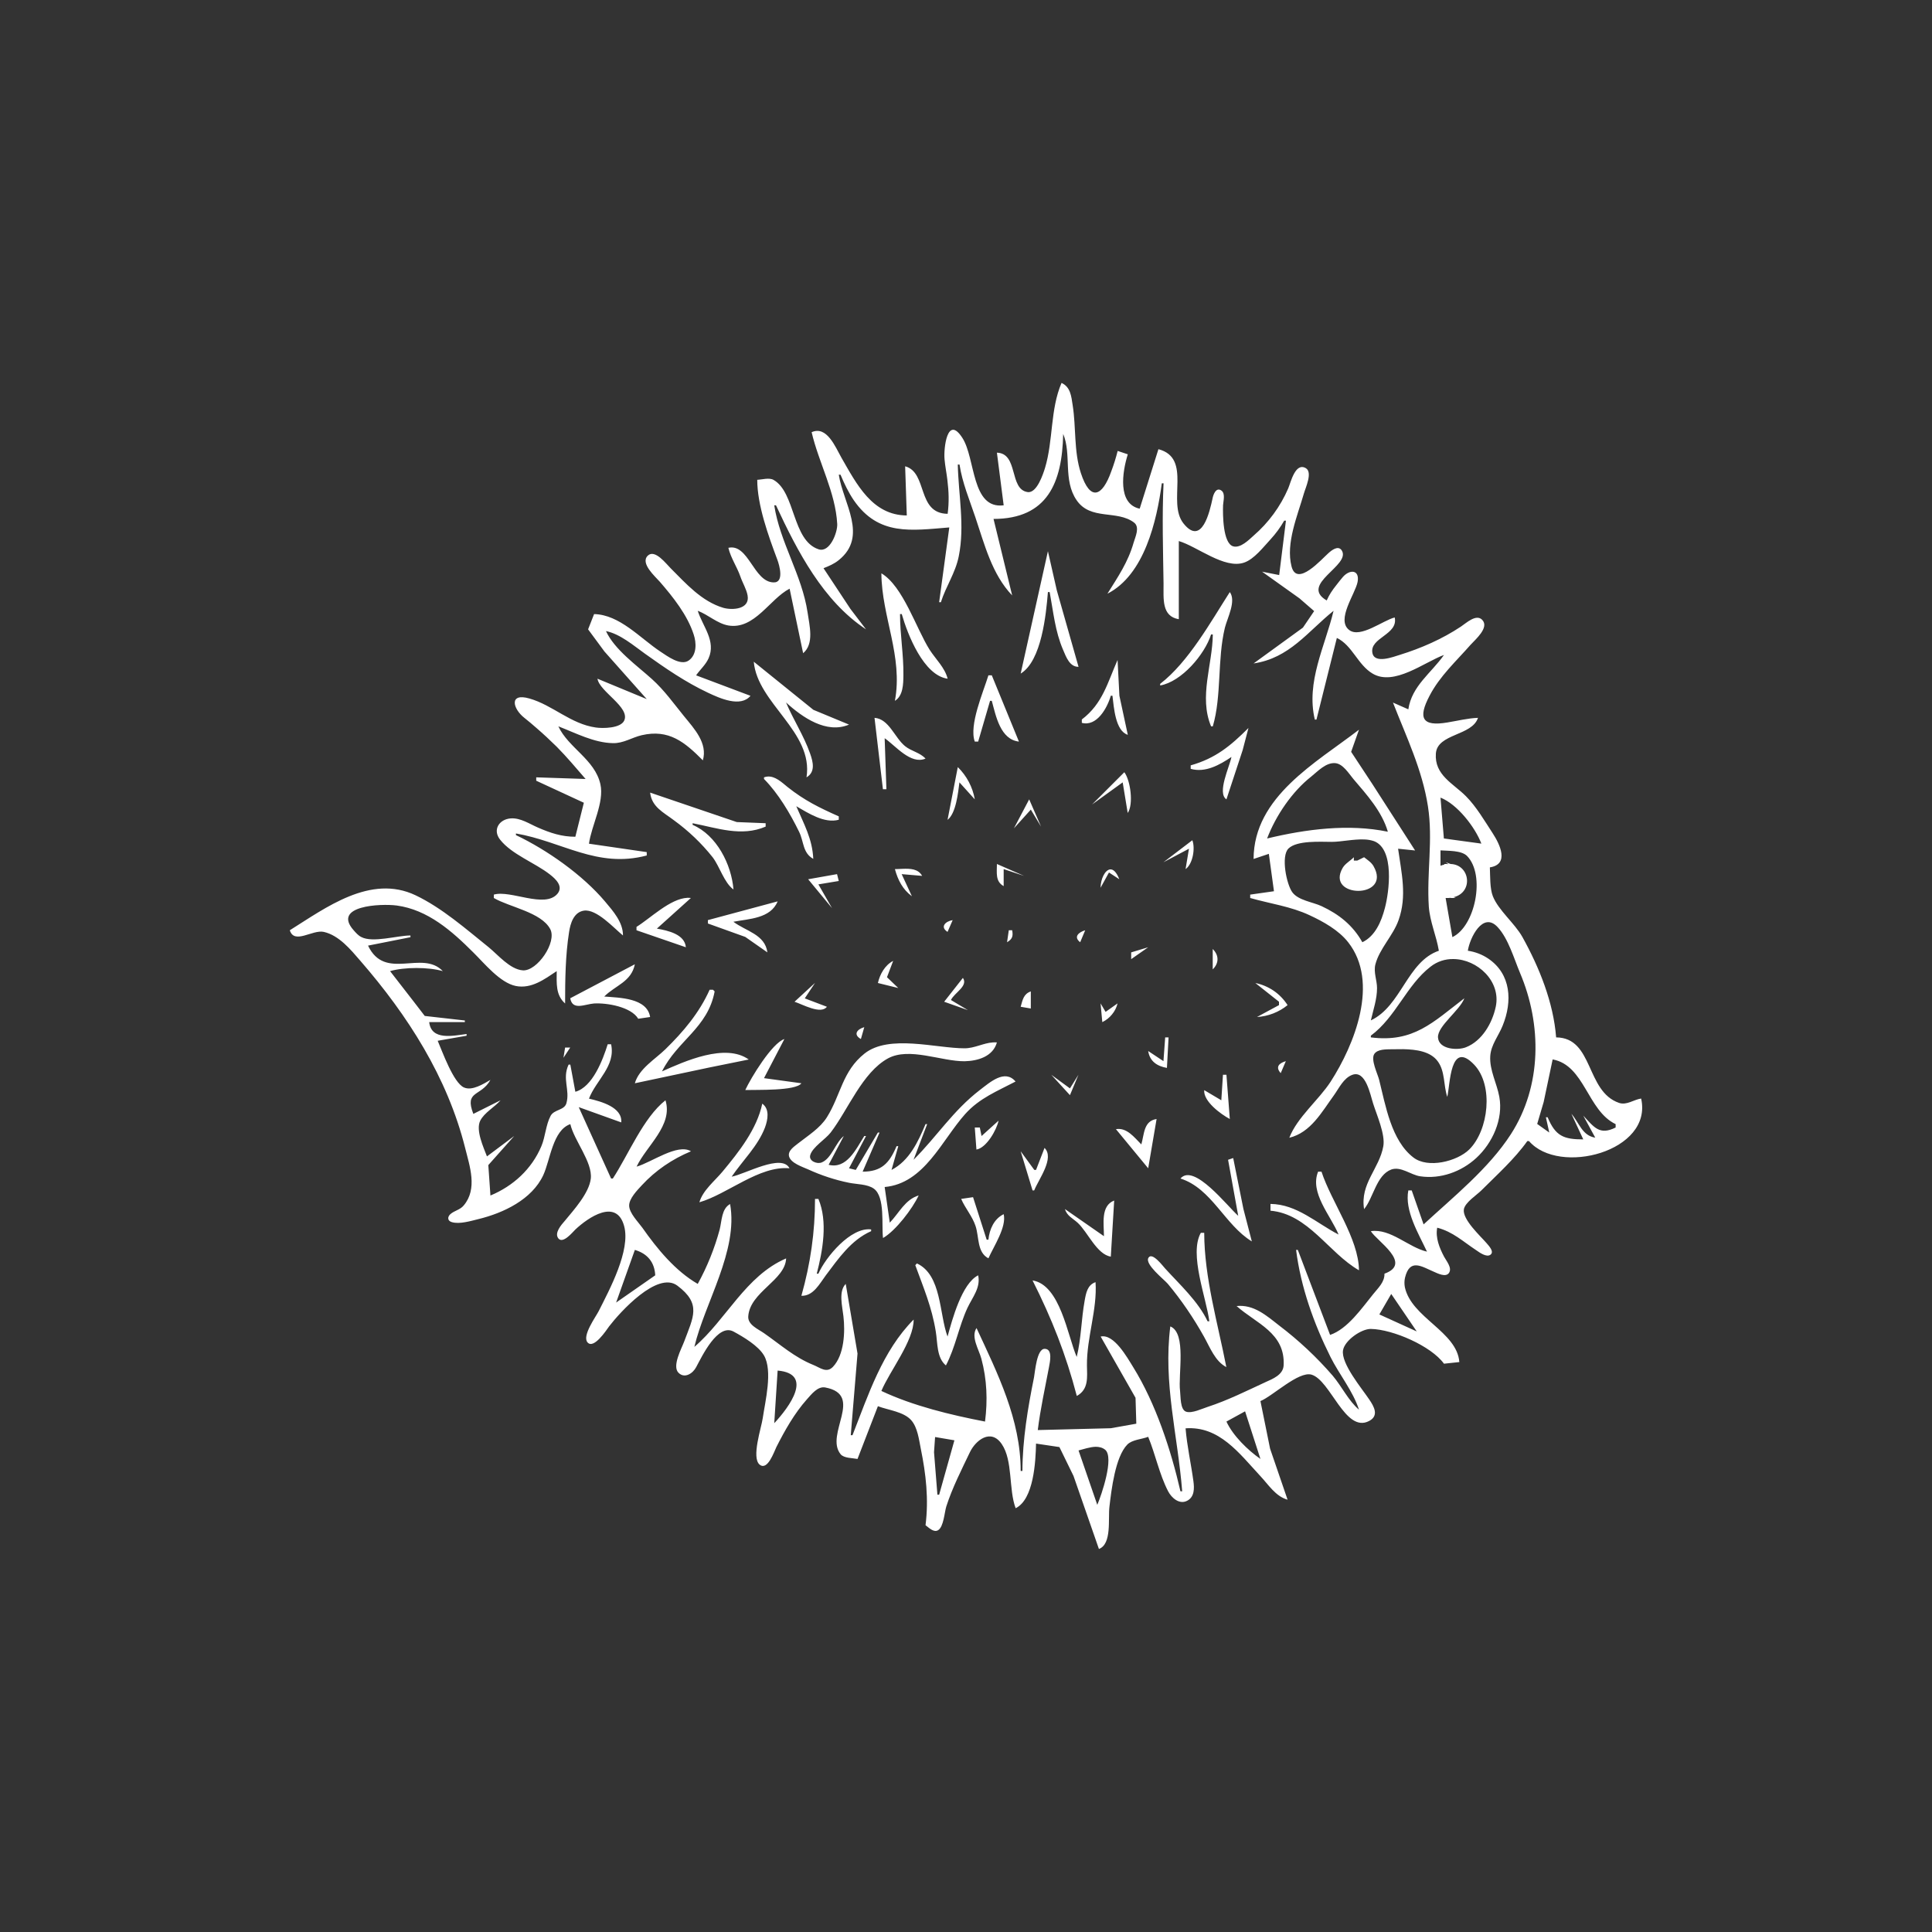 <svg width="20" height="20" viewBox="0 0 20 20" fill="none" xmlns="http://www.w3.org/2000/svg">
<rect x="0" y="0" width="20" height="20" fill="#333333" stroke="none"/>
<path d="M10.989 3.964C10.871 4.238 10.904 4.559 10.818 4.844C10.798 4.909 10.733 5.108 10.638 5.094C10.444 5.066 10.545 4.693 10.32 4.686L10.39 5.231C10.054 5.273 10.1 4.747 9.963 4.534C9.805 4.287 9.767 4.646 9.778 4.755C9.784 4.827 9.799 4.897 9.807 4.967C9.822 5.09 9.826 5.196 9.81 5.319C9.488 5.315 9.606 4.891 9.37 4.827L9.387 5.336C9.03 5.334 8.868 5.012 8.711 4.739C8.646 4.624 8.559 4.404 8.402 4.474C8.476 4.792 8.649 5.095 8.667 5.425C8.671 5.51 8.591 5.726 8.473 5.686C8.199 5.594 8.236 5.098 8.008 4.968C7.962 4.942 7.889 4.965 7.839 4.967C7.839 5.23 7.955 5.548 8.047 5.794C8.067 5.847 8.122 6.034 8.007 6.029C7.801 6.024 7.749 5.624 7.54 5.671C7.566 5.779 7.629 5.866 7.665 5.97C7.687 6.034 7.727 6.098 7.739 6.164C7.765 6.308 7.582 6.319 7.487 6.292C7.263 6.225 7.102 6.042 6.942 5.882C6.897 5.838 6.78 5.681 6.706 5.752C6.624 5.831 6.785 5.97 6.831 6.023C6.968 6.181 7.116 6.367 7.181 6.568C7.21 6.655 7.215 6.778 7.129 6.838C7.044 6.896 6.905 6.79 6.836 6.745C6.625 6.605 6.415 6.363 6.15 6.357L6.088 6.515L6.257 6.744L6.695 7.237L6.185 7.026C6.205 7.159 6.525 7.321 6.462 7.459C6.425 7.54 6.24 7.542 6.167 7.531C5.907 7.494 5.723 7.3 5.481 7.231C5.267 7.169 5.307 7.336 5.428 7.431C5.47 7.464 5.511 7.499 5.551 7.534C5.624 7.597 5.694 7.662 5.763 7.73C5.869 7.837 5.963 7.95 6.062 8.064L5.551 8.047V8.082L6.044 8.31L5.956 8.662C5.814 8.662 5.698 8.623 5.569 8.567C5.481 8.529 5.388 8.465 5.288 8.472C5.168 8.48 5.096 8.59 5.177 8.692C5.297 8.845 5.539 8.932 5.692 9.052C5.75 9.097 5.836 9.175 5.77 9.253C5.638 9.407 5.284 9.21 5.112 9.261V9.296C5.272 9.39 5.601 9.443 5.695 9.616C5.77 9.751 5.56 10.057 5.411 10.045C5.278 10.034 5.156 9.885 5.059 9.806C4.825 9.618 4.575 9.398 4.302 9.268C3.835 9.046 3.37 9.399 3 9.63C3.047 9.78 3.234 9.621 3.352 9.647C3.51 9.683 3.63 9.83 3.731 9.947C4.221 10.511 4.631 11.151 4.815 11.883C4.863 12.075 4.945 12.306 4.801 12.478C4.763 12.525 4.705 12.531 4.662 12.569C4.63 12.598 4.632 12.638 4.676 12.651C4.756 12.676 4.874 12.639 4.953 12.62C5.211 12.557 5.506 12.418 5.624 12.165C5.697 12.006 5.722 11.7 5.904 11.637C5.943 11.806 6.134 12.029 6.116 12.2C6.099 12.351 5.939 12.526 5.847 12.638C5.813 12.677 5.734 12.764 5.781 12.821C5.829 12.878 5.927 12.756 5.956 12.728C6.09 12.602 6.382 12.402 6.461 12.692C6.53 12.944 6.309 13.351 6.198 13.572C6.167 13.633 6.025 13.826 6.081 13.895C6.145 13.973 6.278 13.768 6.306 13.73C6.417 13.585 6.806 13.154 7.012 13.309C7.264 13.498 7.177 13.633 7.082 13.889C7.055 13.961 6.956 14.141 7.023 14.21C7.088 14.276 7.174 14.216 7.207 14.152C7.268 14.038 7.43 13.697 7.593 13.784C7.695 13.839 7.85 13.931 7.909 14.032C8.001 14.191 7.921 14.508 7.896 14.68C7.882 14.78 7.776 15.09 7.864 15.162C7.946 15.228 8.013 15.029 8.037 14.98C8.124 14.808 8.224 14.631 8.352 14.487C8.399 14.435 8.464 14.348 8.543 14.363C8.951 14.44 8.534 14.847 8.702 15.054C8.736 15.096 8.827 15.093 8.877 15.103L9.088 14.557C9.196 14.598 9.354 14.613 9.433 14.702C9.499 14.777 9.513 14.903 9.532 14.997C9.586 15.262 9.615 15.52 9.581 15.789C9.614 15.813 9.667 15.869 9.712 15.84C9.769 15.804 9.777 15.656 9.796 15.595C9.858 15.402 9.953 15.216 10.041 15.032C10.099 14.911 10.257 14.783 10.37 14.949C10.487 15.12 10.44 15.418 10.514 15.613C10.701 15.521 10.721 15.132 10.725 14.944L10.967 14.98L11.113 15.279L11.376 16.035C11.512 15.983 11.469 15.722 11.485 15.596C11.505 15.425 11.545 15.081 11.67 14.954C11.72 14.903 11.821 14.899 11.886 14.874C11.961 15.056 12.002 15.263 12.092 15.437C12.127 15.505 12.208 15.578 12.289 15.536C12.367 15.496 12.364 15.405 12.354 15.332C12.329 15.149 12.288 14.97 12.273 14.786C12.622 14.761 12.827 15.043 13.046 15.279C13.131 15.369 13.204 15.49 13.329 15.525L13.148 14.997L13.048 14.504C13.175 14.452 13.442 14.193 13.576 14.23C13.774 14.287 13.926 14.84 14.173 14.71C14.278 14.655 14.224 14.56 14.174 14.487C14.101 14.377 13.879 14.114 13.903 13.977C13.921 13.875 14.092 13.756 14.191 13.757C14.419 13.761 14.816 13.934 14.948 14.117L15.107 14.1C15.083 13.785 14.611 13.641 14.543 13.325C14.537 13.292 14.537 13.258 14.545 13.225C14.595 13.023 14.717 13.111 14.843 13.165C14.882 13.182 14.967 13.226 15 13.177C15.035 13.124 14.972 13.053 14.949 13.009C14.901 12.918 14.858 12.812 14.878 12.709C15.042 12.752 15.143 12.851 15.283 12.943C15.315 12.965 15.388 13.019 15.429 12.989C15.473 12.957 15.408 12.892 15.388 12.868C15.326 12.796 15.136 12.623 15.154 12.518C15.167 12.447 15.287 12.371 15.335 12.323C15.496 12.162 15.679 11.998 15.811 11.812H15.828C16.139 12.174 17.113 11.921 16.989 11.372C16.912 11.383 16.84 11.444 16.76 11.417C16.414 11.298 16.498 10.742 16.109 10.739C16.081 10.377 15.935 10.015 15.76 9.7C15.679 9.556 15.513 9.425 15.454 9.278C15.422 9.196 15.427 9.068 15.423 8.979C15.627 8.947 15.527 8.741 15.453 8.627C15.37 8.5 15.282 8.349 15.175 8.242C15.044 8.11 14.848 8.024 14.864 7.8C14.88 7.592 15.239 7.619 15.3 7.431C15.194 7.435 15.088 7.462 14.983 7.479C14.722 7.523 14.676 7.435 14.799 7.202C14.905 6.998 15.075 6.844 15.224 6.674C15.273 6.62 15.42 6.496 15.344 6.417C15.282 6.351 15.177 6.451 15.124 6.486C14.93 6.615 14.713 6.71 14.491 6.779C14.425 6.799 14.229 6.876 14.207 6.759C14.177 6.6 14.477 6.571 14.438 6.392C14.318 6.421 14.082 6.61 13.967 6.522C13.828 6.417 14.031 6.147 14.054 6.023C14.076 5.897 13.974 5.892 13.903 5.971C13.878 5.999 13.856 6.029 13.833 6.058C13.792 6.109 13.76 6.157 13.734 6.216C13.446 6.048 13.991 5.853 13.889 5.697C13.852 5.642 13.784 5.697 13.752 5.726C13.683 5.786 13.426 6.082 13.37 5.864C13.308 5.624 13.433 5.335 13.498 5.108C13.515 5.048 13.591 4.888 13.517 4.846C13.409 4.784 13.362 4.993 13.336 5.055C13.255 5.243 13.132 5.411 12.977 5.545C12.927 5.59 12.842 5.676 12.767 5.656C12.658 5.626 12.658 5.323 12.661 5.231C12.663 5.187 12.687 5.111 12.645 5.079C12.589 5.038 12.559 5.121 12.552 5.161C12.524 5.29 12.443 5.66 12.251 5.418C12.077 5.198 12.346 4.743 11.992 4.65L11.798 5.266C11.566 5.216 11.618 4.884 11.675 4.703L11.57 4.668C11.552 4.74 11.53 4.81 11.504 4.879C11.411 5.142 11.286 5.194 11.189 4.897C11.115 4.67 11.141 4.426 11.104 4.193C11.09 4.1 11.081 4.006 10.989 3.964ZM11.006 4.492C11.095 4.704 11.002 4.97 11.145 5.178C11.29 5.39 11.562 5.276 11.739 5.409C11.803 5.457 11.752 5.559 11.735 5.618C11.677 5.821 11.573 5.971 11.464 6.146C11.846 5.951 11.975 5.394 12.027 5.003H12.045C12.029 5.35 12.04 5.692 12.045 6.041C12.046 6.198 12.023 6.38 12.203 6.41V5.601C12.392 5.656 12.675 5.894 12.879 5.824C12.984 5.788 13.079 5.662 13.152 5.584C13.207 5.524 13.254 5.46 13.294 5.39H13.312L13.242 5.953L13.065 5.918L13.452 6.194L13.604 6.326L13.488 6.497L12.977 6.868C13.349 6.813 13.536 6.539 13.805 6.323C13.717 6.69 13.518 7.059 13.611 7.449H13.628L13.839 6.604C13.999 6.68 14.055 6.882 14.209 6.973C14.432 7.106 14.745 6.854 14.948 6.78C14.816 6.968 14.615 7.1 14.579 7.343L14.42 7.273C14.558 7.627 14.723 7.967 14.782 8.347C14.836 8.693 14.768 9.037 14.791 9.385C14.803 9.545 14.869 9.686 14.895 9.842C14.567 9.954 14.507 10.414 14.191 10.563C14.216 10.454 14.255 10.343 14.255 10.229C14.255 10.147 14.217 10.065 14.238 9.983C14.28 9.821 14.421 9.686 14.478 9.525C14.567 9.275 14.508 9.038 14.473 8.786L14.649 8.804L14.207 8.117L13.987 7.783L14.068 7.554C13.624 7.896 12.979 8.247 12.977 8.892L13.135 8.839L13.188 9.226L12.942 9.261V9.296C13.148 9.355 13.363 9.383 13.558 9.475C13.7 9.541 13.858 9.629 13.956 9.754C14.282 10.168 14.021 10.815 13.775 11.197C13.65 11.389 13.428 11.567 13.347 11.778C13.569 11.724 13.683 11.511 13.809 11.338C13.862 11.264 13.908 11.161 13.998 11.127C14.138 11.074 14.185 11.333 14.215 11.425C14.252 11.542 14.342 11.744 14.32 11.866C14.278 12.1 14.078 12.252 14.121 12.517C14.218 12.399 14.248 12.165 14.402 12.107C14.502 12.071 14.605 12.163 14.702 12.177C14.912 12.208 15.128 12.13 15.283 11.987C15.449 11.834 15.563 11.587 15.521 11.355C15.496 11.215 15.418 11.078 15.427 10.933C15.434 10.816 15.514 10.722 15.556 10.616C15.657 10.367 15.644 10.084 15.406 9.923C15.342 9.88 15.27 9.853 15.195 9.842C15.214 9.713 15.349 9.43 15.504 9.598C15.614 9.716 15.673 9.924 15.735 10.071C15.962 10.606 15.963 11.241 15.64 11.742C15.41 12.098 15.045 12.39 14.737 12.675L14.614 12.323H14.579C14.538 12.533 14.687 12.774 14.772 12.957C14.58 12.913 14.396 12.715 14.191 12.745C14.249 12.845 14.628 13.079 14.332 13.185C14.334 13.272 14.268 13.331 14.216 13.396C14.098 13.541 13.951 13.757 13.769 13.819L13.435 12.939H13.417C13.466 13.325 13.6 13.7 13.773 14.047C13.863 14.227 14.008 14.404 14.068 14.593C13.959 14.5 13.89 14.352 13.796 14.241C13.63 14.049 13.444 13.875 13.241 13.721C13.109 13.618 12.979 13.502 12.801 13.52C13.002 13.7 13.307 13.797 13.288 14.136C13.282 14.232 13.176 14.274 13.1 14.308C12.903 14.399 12.71 14.496 12.502 14.564C12.445 14.582 12.339 14.634 12.279 14.614C12.215 14.593 12.223 14.453 12.216 14.399C12.194 14.233 12.286 13.8 12.115 13.731C12.04 14.32 12.192 14.856 12.238 15.438H12.22C12.121 15.008 11.964 14.529 11.731 14.153C11.667 14.05 11.531 13.805 11.394 13.836L11.755 14.47L11.763 14.738L11.499 14.785L10.743 14.804C10.77 14.586 10.818 14.369 10.859 14.153C10.867 14.106 10.902 13.963 10.814 13.963C10.732 13.963 10.715 14.201 10.704 14.259C10.64 14.575 10.585 14.904 10.584 15.227H10.566C10.566 14.694 10.327 14.218 10.109 13.748C10.048 13.839 10.133 13.968 10.159 14.065C10.217 14.281 10.225 14.495 10.197 14.716C9.84 14.647 9.453 14.554 9.124 14.399C9.211 14.191 9.46 13.881 9.458 13.66C9.135 13.985 8.989 14.439 8.825 14.857H8.807L8.877 14.012L8.755 13.291C8.678 13.368 8.72 13.524 8.731 13.625C8.75 13.786 8.74 14.027 8.622 14.15C8.556 14.218 8.49 14.158 8.42 14.13C8.224 14.051 8.08 13.92 7.909 13.801C7.849 13.759 7.738 13.714 7.746 13.625C7.765 13.373 8.129 13.253 8.138 13.027C7.718 13.207 7.518 13.661 7.188 13.943C7.296 13.485 7.644 12.949 7.558 12.464C7.469 12.513 7.473 12.636 7.45 12.728C7.397 12.924 7.321 13.113 7.223 13.291C6.99 13.156 6.803 12.928 6.65 12.71C6.607 12.65 6.514 12.558 6.513 12.481C6.512 12.407 6.597 12.321 6.644 12.27C6.786 12.116 6.959 11.999 7.153 11.918C7.014 11.833 6.741 12.035 6.59 12.077C6.692 11.861 6.969 11.65 6.889 11.39C6.66 11.569 6.504 11.956 6.344 12.2H6.326L5.991 11.461L6.431 11.619C6.445 11.462 6.221 11.402 6.097 11.373C6.17 11.182 6.375 11.036 6.326 10.81H6.291C6.24 10.973 6.134 11.253 5.956 11.302L5.904 11.021H5.886C5.817 11.169 5.903 11.282 5.863 11.422C5.841 11.495 5.736 11.484 5.7 11.551C5.65 11.644 5.646 11.767 5.604 11.866C5.504 12.103 5.312 12.278 5.077 12.376L5.055 12.061L5.323 11.76L5.041 11.971C5.005 11.877 4.923 11.7 4.971 11.602C5.014 11.517 5.119 11.462 5.182 11.39L4.9 11.531C4.805 11.285 4.979 11.356 5.077 11.179C5.005 11.22 4.887 11.296 4.802 11.257C4.693 11.207 4.578 10.883 4.531 10.774L4.83 10.722V10.704C4.689 10.722 4.465 10.774 4.443 10.581H4.812V10.564L4.397 10.517L4.284 10.37L4.038 10.053C4.185 10.01 4.437 10.01 4.584 10.053C4.369 9.828 3.986 10.159 3.81 9.789L4.249 9.702V9.684C4.113 9.684 3.859 9.763 3.74 9.7C3.708 9.684 3.685 9.657 3.661 9.63C3.435 9.375 3.941 9.352 4.108 9.374C4.429 9.418 4.677 9.637 4.9 9.86C5.014 9.972 5.176 10.174 5.34 10.207C5.502 10.239 5.638 10.136 5.763 10.053C5.763 10.177 5.75 10.3 5.85 10.388C5.85 10.145 5.853 9.888 5.891 9.649C5.904 9.56 5.939 9.443 6.044 9.427C6.176 9.407 6.354 9.607 6.449 9.684C6.45 9.547 6.347 9.432 6.263 9.332C6.032 9.058 5.665 8.799 5.341 8.645V8.628C5.821 8.711 6.182 8.992 6.695 8.856V8.821L6.097 8.734C6.122 8.547 6.258 8.306 6.215 8.117C6.157 7.861 5.884 7.742 5.78 7.519C5.959 7.588 6.148 7.689 6.344 7.693C6.453 7.696 6.54 7.635 6.642 7.611C6.925 7.545 7.089 7.683 7.276 7.871C7.327 7.693 7.188 7.545 7.081 7.414C6.972 7.28 6.877 7.145 6.748 7.029C6.593 6.889 6.362 6.726 6.273 6.533C6.419 6.562 6.559 6.683 6.678 6.768C6.887 6.917 7.095 7.061 7.329 7.171C7.452 7.229 7.666 7.326 7.769 7.203L7.206 6.991C7.247 6.932 7.305 6.882 7.335 6.815C7.415 6.636 7.274 6.484 7.223 6.323C7.331 6.363 7.425 6.455 7.54 6.475C7.811 6.52 7.968 6.2 8.174 6.094L8.314 6.762C8.431 6.664 8.379 6.474 8.36 6.34C8.302 5.952 8.072 5.61 8.015 5.231H8.033C8.255 5.707 8.52 6.221 8.965 6.515L8.804 6.304L8.525 5.882C8.581 5.86 8.635 5.837 8.682 5.799C8.99 5.552 8.728 5.209 8.683 4.914H8.701C8.739 5.005 8.783 5.097 8.838 5.178C9.095 5.551 9.435 5.491 9.827 5.46L9.722 6.234H9.74C9.792 6.069 9.89 5.933 9.925 5.759C9.989 5.441 9.922 5.126 9.915 4.809H9.933C9.961 4.996 10.037 5.176 10.097 5.355C10.192 5.636 10.268 5.944 10.478 6.164L10.285 5.372C10.844 5.371 10.996 4.995 11.006 4.492ZM10.848 5.706L10.566 6.973C10.783 6.841 10.829 6.359 10.848 6.129H10.866C10.904 6.332 10.922 6.535 11.005 6.727C11.037 6.802 11.073 6.904 11.165 6.903L10.94 6.111L10.848 5.706ZM9.124 5.935C9.127 6.385 9.35 6.794 9.264 7.255C9.349 7.203 9.351 7.082 9.352 6.991C9.355 6.778 9.317 6.569 9.317 6.357H9.335C9.396 6.57 9.562 6.993 9.81 7.026C9.781 6.911 9.687 6.825 9.624 6.727C9.485 6.508 9.348 6.067 9.124 5.935ZM12.731 6.129C12.535 6.435 12.302 6.855 12.01 7.079V7.096C12.231 7.057 12.471 6.776 12.537 6.568H12.555C12.552 6.881 12.409 7.213 12.537 7.519H12.555C12.648 7.202 12.6 6.828 12.68 6.498C12.706 6.395 12.799 6.222 12.731 6.129ZM11.569 6.832C11.465 7.067 11.415 7.284 11.199 7.448V7.483C11.354 7.524 11.462 7.33 11.499 7.202H11.516C11.531 7.32 11.545 7.566 11.675 7.607L11.588 7.202L11.569 6.832ZM7.803 6.85C7.841 7.283 8.423 7.575 8.349 8.047C8.442 7.992 8.418 7.89 8.386 7.8C8.321 7.615 8.213 7.452 8.137 7.272C8.306 7.426 8.555 7.6 8.789 7.501L8.42 7.348L7.803 6.85ZM10.232 6.991C10.178 7.166 10.029 7.508 10.091 7.677H10.126L10.249 7.255H10.267C10.31 7.414 10.356 7.655 10.548 7.677L10.267 6.991H10.232ZM9.053 7.431L9.14 8.17H9.176L9.158 7.642C9.273 7.722 9.428 7.918 9.581 7.853C9.522 7.789 9.436 7.778 9.369 7.724C9.26 7.635 9.203 7.442 9.053 7.431ZM12.924 7.536C12.738 7.722 12.583 7.85 12.326 7.923V7.959C12.478 8.002 12.626 7.918 12.748 7.836C12.728 7.939 12.596 8.209 12.696 8.275L12.864 7.765L12.924 7.536ZM13.822 7.9C13.902 7.906 13.963 8.008 14.01 8.064C14.149 8.227 14.306 8.4 14.367 8.61C13.96 8.526 13.52 8.583 13.117 8.68C13.207 8.443 13.377 8.193 13.575 8.038C13.642 7.984 13.726 7.892 13.822 7.9ZM9.915 7.941L9.809 8.487C9.897 8.419 9.918 8.206 9.932 8.099L10.091 8.275C10.069 8.148 10.007 8.031 9.915 7.941ZM11.639 7.994L11.305 8.328L11.622 8.099L11.674 8.416C11.736 8.326 11.703 8.079 11.639 7.994ZM7.944 8.039C7.932 8.04 7.921 8.043 7.909 8.047V8.064C8.057 8.214 8.179 8.42 8.272 8.61C8.323 8.714 8.308 8.829 8.419 8.891C8.41 8.685 8.322 8.53 8.243 8.346C8.368 8.418 8.535 8.527 8.683 8.486V8.451C8.483 8.362 8.329 8.287 8.155 8.149C8.091 8.097 8.024 8.032 7.944 8.039ZM6.73 8.205C6.747 8.354 6.868 8.409 6.976 8.491C7.126 8.6 7.261 8.728 7.377 8.874C7.451 8.971 7.496 9.138 7.593 9.208C7.572 8.949 7.419 8.645 7.17 8.539V8.522C7.423 8.571 7.675 8.665 7.926 8.557V8.522L7.627 8.51L6.73 8.205ZM14.912 8.257C15.085 8.324 15.27 8.562 15.335 8.733L14.947 8.68L14.912 8.257ZM10.654 8.275L10.496 8.575L10.671 8.381L10.777 8.557L10.654 8.275ZM14.125 8.69C14.159 8.691 14.193 8.697 14.225 8.708C14.438 8.792 14.381 9.233 14.336 9.401C14.3 9.538 14.237 9.69 14.103 9.754C14.005 9.579 13.861 9.464 13.68 9.38C13.59 9.338 13.441 9.321 13.379 9.238C13.319 9.159 13.257 8.862 13.339 8.783C13.428 8.698 13.671 8.715 13.786 8.715C13.881 8.715 14.014 8.685 14.125 8.69ZM12.343 8.698L12.044 8.926L12.308 8.786L12.273 8.997C12.348 8.944 12.375 8.781 12.343 8.698ZM14.912 8.803C14.992 8.809 15.128 8.802 15.187 8.861C15.38 9.059 15.271 9.59 15.035 9.701L14.965 9.296C14.984 9.297 15.002 9.296 15.018 9.294V9.296H15.07L15.047 9.288C15.255 9.238 15.219 8.951 15.017 8.944L14.965 8.926L14.993 8.945L14.983 8.946V8.944H14.948L14.954 8.95C14.94 8.953 14.927 8.956 14.912 8.962V8.803ZM14.015 8.874C13.979 8.911 13.927 8.938 13.9 8.983C13.714 9.301 14.416 9.309 14.218 8.965C14.195 8.926 14.155 8.901 14.121 8.874L14.05 8.909H14.015V8.874ZM10.32 8.944C10.32 9.034 10.302 9.125 10.39 9.173V8.997L10.601 9.067L10.32 8.944ZM9.342 8.994C9.315 8.995 9.288 8.997 9.264 8.997C9.295 9.11 9.344 9.207 9.44 9.278L9.334 9.049L9.546 9.067C9.505 8.993 9.422 8.991 9.342 8.994ZM11.492 9C11.439 9.006 11.394 9.098 11.393 9.19L11.48 9.032L11.587 9.102C11.557 9.025 11.523 8.997 11.492 9ZM8.665 9.049L8.366 9.102L8.613 9.401L8.472 9.155L8.683 9.12L8.665 9.049ZM7.117 9.294C6.937 9.302 6.732 9.507 6.589 9.595V9.63L7.1 9.806C7.089 9.672 6.916 9.633 6.8 9.613L7.152 9.296C7.14 9.294 7.128 9.294 7.117 9.294ZM8.05 9.331L7.328 9.525V9.56L7.715 9.699L7.944 9.859C7.919 9.672 7.721 9.64 7.592 9.542C7.755 9.511 7.977 9.509 8.05 9.331ZM9.862 9.525C9.787 9.537 9.728 9.595 9.809 9.647L9.862 9.525ZM10.443 9.63L10.425 9.754C10.48 9.721 10.489 9.692 10.478 9.63L10.443 9.63ZM11.234 9.63C11.166 9.65 11.11 9.699 11.182 9.754L11.234 9.63ZM11.886 9.806L11.71 9.859V9.929L11.886 9.806ZM12.554 9.824V10.035C12.62 9.971 12.62 9.889 12.554 9.824ZM15.046 9.928C15.294 9.93 15.54 10.158 15.484 10.422C15.448 10.591 15.343 10.775 15.176 10.841C15.089 10.876 14.893 10.864 14.886 10.739C14.88 10.622 15.112 10.46 15.159 10.334C14.833 10.583 14.633 10.795 14.191 10.739V10.721C14.451 10.528 14.56 10.199 14.809 10.007C14.876 9.954 14.96 9.926 15.046 9.928ZM9.246 9.947C9.161 9.991 9.109 10.084 9.088 10.176L9.299 10.228L9.182 10.116L9.246 9.947ZM6.572 9.982L5.903 10.334C5.926 10.465 6.055 10.395 6.149 10.388C6.284 10.38 6.533 10.423 6.607 10.546L6.73 10.528C6.698 10.329 6.411 10.329 6.255 10.316C6.37 10.2 6.535 10.165 6.572 9.982ZM9.968 10.123L9.774 10.37L10.02 10.457L9.844 10.352C9.881 10.275 10.025 10.208 9.968 10.123ZM8.437 10.175L8.225 10.37C8.308 10.397 8.498 10.505 8.56 10.422L8.331 10.335L8.437 10.175ZM12.994 10.175L13.24 10.37V10.405L13.012 10.528C13.128 10.521 13.239 10.478 13.329 10.405C13.291 10.346 13.242 10.295 13.185 10.256C13.127 10.217 13.062 10.189 12.994 10.176V10.175ZM7.346 10.246C7.239 10.485 7.075 10.679 6.888 10.862C6.781 10.966 6.614 11.064 6.572 11.214L7.346 11.05L7.751 10.968C7.509 10.795 7.086 10.987 6.853 11.091C7.013 10.77 7.327 10.642 7.398 10.263L7.381 10.246H7.346ZM10.671 10.263C10.596 10.289 10.586 10.35 10.566 10.422L10.671 10.44V10.263ZM11.393 10.387L11.411 10.581C11.45 10.562 11.484 10.535 11.511 10.502C11.539 10.468 11.559 10.429 11.569 10.387L11.445 10.475L11.393 10.387ZM8.947 10.633C8.871 10.655 8.83 10.71 8.912 10.756L8.947 10.633ZM12.062 10.739L12.044 10.985L11.886 10.88C11.902 10.986 11.977 11.037 12.08 11.055L12.097 10.739H12.062ZM8.12 10.756C7.992 10.797 7.772 11.16 7.715 11.284C7.832 11.28 8.237 11.295 8.296 11.214L7.909 11.161L8.12 10.756ZM10.278 10.791C10.181 10.797 10.088 10.852 9.985 10.852C9.69 10.852 9.204 10.705 8.95 10.906C8.719 11.089 8.705 11.334 8.56 11.566C8.489 11.679 8.364 11.756 8.261 11.837C8.223 11.868 8.154 11.911 8.168 11.97C8.186 12.041 8.307 12.079 8.367 12.106C8.5 12.167 8.645 12.215 8.789 12.244C8.865 12.26 8.98 12.257 9.046 12.305C9.165 12.391 9.124 12.685 9.141 12.816C9.273 12.74 9.446 12.512 9.51 12.375C9.369 12.418 9.308 12.556 9.211 12.657L9.158 12.288C9.569 12.251 9.75 11.802 9.992 11.532C10.14 11.367 10.325 11.295 10.513 11.196C10.402 11.064 10.248 11.204 10.143 11.284C9.864 11.499 9.703 11.76 9.457 12.006L9.598 11.637H9.581C9.504 11.82 9.413 12.016 9.229 12.111L9.299 11.865H9.281C9.207 12.042 9.124 12.129 8.93 12.129L9.105 11.724H9.088L8.859 12.111L8.789 12.094L8.965 11.76H8.947C8.858 11.902 8.764 12.104 8.578 12.058L8.735 11.76C8.648 11.829 8.609 11.993 8.505 12.034C8.458 12.053 8.368 12.019 8.388 11.956C8.412 11.874 8.546 11.793 8.599 11.724C8.78 11.488 8.926 11.102 9.193 10.956C9.413 10.837 9.746 10.988 9.985 10.986C10.123 10.983 10.279 10.937 10.32 10.791C10.306 10.79 10.292 10.79 10.278 10.791H10.278ZM5.85 10.844L5.833 10.95L5.903 10.844H5.85ZM14.527 10.861C14.66 10.864 14.807 10.883 14.883 10.986C14.961 11.091 14.942 11.235 14.982 11.355C15.013 11.229 15.009 10.758 15.261 11.022C15.464 11.236 15.41 11.7 15.21 11.899C15.084 12.023 14.781 12.099 14.631 11.982C14.402 11.806 14.343 11.442 14.277 11.179C14.261 11.115 14.187 10.969 14.227 10.91C14.261 10.86 14.349 10.863 14.402 10.862C14.44 10.862 14.483 10.861 14.527 10.861ZM16.073 10.967C16.405 11.028 16.432 11.497 16.725 11.637V11.672C16.558 11.755 16.503 11.67 16.39 11.549L16.514 11.777C16.378 11.756 16.349 11.624 16.267 11.53L16.39 11.795C16.188 11.795 16.102 11.761 16.021 11.566H16.003L16.038 11.724L15.913 11.635L15.98 11.408L16.073 10.967ZM13.311 10.985C13.239 11.006 13.201 11.046 13.258 11.109L13.311 10.985ZM10.883 11.126L11.076 11.337L11.164 11.126L11.076 11.267L10.883 11.126ZM12.66 11.126L12.643 11.39L12.466 11.285C12.456 11.4 12.634 11.532 12.731 11.584L12.696 11.126H12.66ZM7.891 11.425C7.836 11.688 7.648 11.926 7.479 12.129C7.398 12.226 7.275 12.323 7.24 12.446C7.531 12.362 7.86 12.065 8.173 12.094C8.092 11.938 7.716 12.154 7.574 12.181C7.689 12.012 7.845 11.865 7.919 11.672C7.949 11.59 7.969 11.481 7.891 11.425ZM11.973 11.584C11.839 11.604 11.846 11.738 11.815 11.847C11.741 11.773 11.665 11.67 11.552 11.689L11.886 12.094L11.973 11.584ZM10.337 11.601L10.161 11.76L10.143 11.672H10.091L10.108 11.9C10.211 11.883 10.317 11.698 10.337 11.601ZM10.813 11.883L10.725 12.111H10.707L10.566 11.918L10.689 12.323H10.706C10.753 12.205 10.919 11.989 10.813 11.883ZM12.766 11.988L12.713 12.006L12.818 12.586C12.706 12.488 12.36 12.037 12.22 12.2C12.544 12.303 12.679 12.681 12.959 12.851L12.872 12.516L12.766 11.988ZM13.645 12.129C13.556 12.347 13.774 12.581 13.857 12.78C13.628 12.662 13.425 12.466 13.152 12.463V12.533C13.544 12.568 13.753 12.969 14.068 13.15C14.065 12.821 13.783 12.444 13.68 12.129H13.645ZM10.073 12.393L9.95 12.411C9.992 12.509 10.065 12.589 10.099 12.692C10.137 12.806 10.113 12.964 10.232 13.026C10.287 12.902 10.422 12.701 10.39 12.569C10.29 12.618 10.243 12.725 10.232 12.833H10.214L10.073 12.393ZM8.437 12.411C8.437 12.756 8.39 13.08 8.296 13.414C8.419 13.418 8.483 13.291 8.549 13.202C8.68 13.028 8.811 12.836 9.018 12.745V12.727C8.808 12.7 8.547 13.013 8.472 13.185H8.455C8.517 12.946 8.571 12.646 8.472 12.411H8.437ZM11.534 12.428C11.392 12.482 11.428 12.673 11.428 12.797L11.024 12.516C11.046 12.588 11.103 12.61 11.157 12.659C11.262 12.757 11.353 12.984 11.499 13.009L11.534 12.428ZM12.431 12.762C12.307 12.982 12.488 13.436 12.519 13.678H12.501C12.403 13.471 12.214 13.299 12.062 13.132C12.04 13.109 11.928 12.957 11.889 13.02C11.847 13.087 12.051 13.245 12.089 13.29C12.229 13.457 12.357 13.646 12.463 13.836C12.525 13.946 12.578 14.092 12.695 14.152C12.607 13.699 12.467 13.227 12.466 12.762H12.431ZM6.572 12.939C6.702 12.977 6.776 13.066 6.783 13.202L6.378 13.484L6.572 12.939ZM9.492 13.079L9.475 13.097C9.561 13.333 9.646 13.53 9.687 13.783C9.707 13.901 9.695 14.055 9.792 14.135C9.891 13.947 9.926 13.73 10.016 13.537C10.069 13.426 10.153 13.329 10.126 13.202C9.957 13.286 9.857 13.661 9.809 13.836C9.722 13.603 9.749 13.198 9.492 13.079ZM10.689 13.255C10.888 13.65 11.035 14.022 11.147 14.451C11.271 14.382 11.254 14.259 11.252 14.135C11.249 13.845 11.36 13.557 11.341 13.273C11.257 13.301 11.242 13.386 11.228 13.466C11.193 13.658 11.193 13.857 11.146 14.047C11.051 13.825 10.975 13.301 10.689 13.255ZM14.402 13.395L14.666 13.783L14.279 13.607L14.402 13.395ZM8.05 14.188C8.427 14.221 8.169 14.568 8.015 14.733L8.05 14.188ZM12.889 14.61L13.048 15.103C12.917 15.012 12.763 14.862 12.696 14.716L12.889 14.61ZM9.68 14.876L9.88 14.91L9.722 15.473H9.704L9.669 15.033L9.68 14.876ZM11.342 14.977C11.378 14.977 11.413 14.985 11.441 15.008C11.536 15.089 11.402 15.478 11.359 15.578L11.165 15.015C11.215 15.002 11.282 14.979 11.342 14.977Z" fill="white"/>
</svg>
